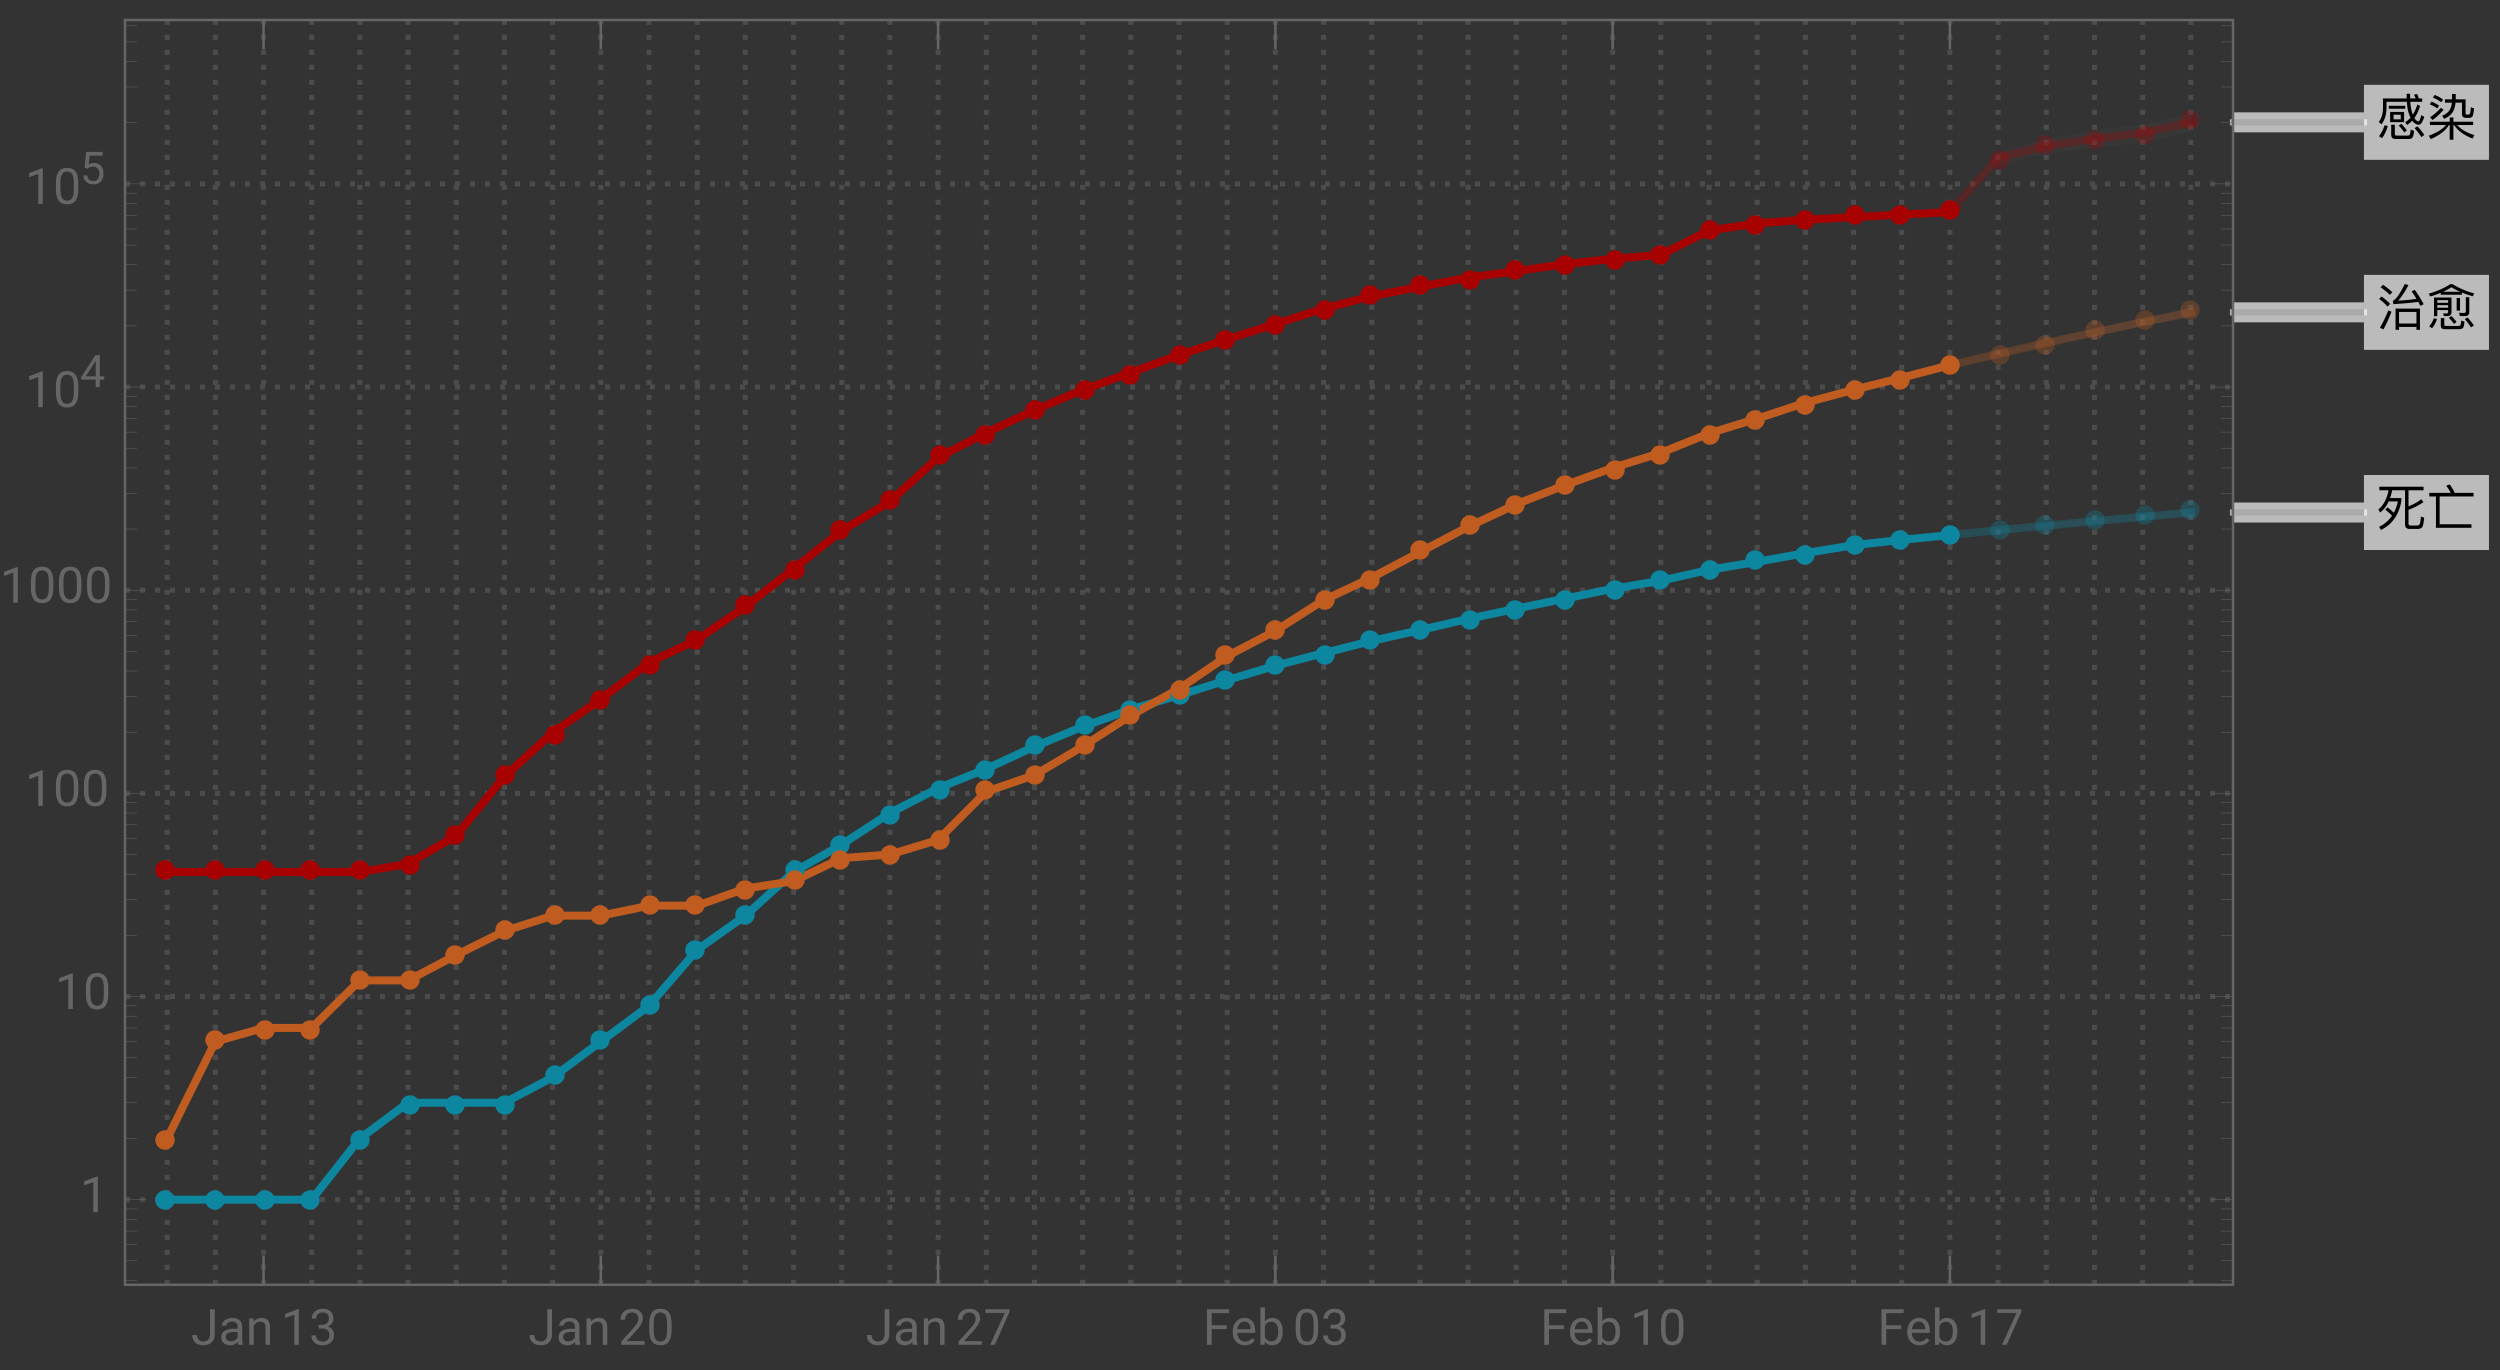 <svg xmlns="http://www.w3.org/2000/svg" xmlns:xlink="http://www.w3.org/1999/xlink" width="500pt" height="274pt" viewBox="0 0 500 274"><rect x="0" y="0" width="500" height="274" fill="#333333" stroke="none"/><defs><symbol overflow="visible" id="a"><path d="M2.469-5.809v.59h3.293v-.59zm.27 1.23v2.04H5.53v-2.04zm2.12 1.477H3.422v-.918h1.437zM9.141-7.27h-.672a7.745 7.745 0 00-.32-.89l-.637.11c.117.241.226.5.328.78H6.75c-.02-.3-.02-.609-.02-.94h-.69c0 .32 0 .64.019.94h-4.75v1.97C1.28-4.14 1-3.239.46-2.59l.54.488c.64-.808.98-1.878 1.012-3.199v-1.308H6.09c.05.828.148 1.52.308 2.078.122.41.262.781.422 1.101-.32.36-.68.66-1.07.89l.371.56c.36-.22.707-.5 1.04-.848.038.058.1.129.16.2.37.398.75.608 1.148.608.422 0 .781-.53 1.082-1.582l-.582-.34c-.2.833-.39 1.25-.57 1.25-.22 0-.458-.18-.72-.527l-.09-.14c.462-.641.84-1.442 1.15-2.422l-.56-.29a8.622 8.622 0 01-.91 2.032 5.96 5.96 0 01-.25-.84c-.12-.45-.199-1.031-.238-1.73h2.36zM1.62-1.91A6.86 6.86 0 01.511.28l.61.39c.5-.69.879-1.5 1.16-2.44zM6.31.84c.37 0 .64-.07.82-.211.2-.18.332-.649.39-1.43l-.68-.23c-.038.582-.12.922-.218 1.043-.09.097-.242.148-.441.148H4.05c-.25 0-.37-.14-.37-.422V-2.02h-.73v1.91c0 .63.288.95.878.95zM8.2-1.7l-.578.36A13.69 13.69 0 018.988.45l.57-.41C9.25-.46 8.802-1.04 8.2-1.7zM5-2.19l-.54.332c.462.5.821.96 1.08 1.379l.538-.38C5.828-1.237 5.468-1.69 5-2.19zm0 0"/></symbol><symbol overflow="visible" id="b"><path d="M3.89-1.96C3.29-1.16 2.14-.45.46.18l.411.68c1.79-.801 3-1.739 3.629-2.82h.148V.98h.743v-2.94h.14C6.25-.84 7.481.07 9.238.75L9.57.059c-1.55-.489-2.69-1.16-3.422-2.02H9.34v-.66H5.39v-.848h-.742v.848H.691v.66zm1.231-6.2v1.058H3.7v.672h1.38c-.06.54-.188 1.008-.388 1.39-.3.509-.812.919-1.55 1.231l.39.61c.797-.332 1.38-.79 1.739-1.371.28-.48.468-1.102.55-1.86h1.301L7.11-4.14c0 .492.262.742.801.742h.59c.36 0 .602-.114.719-.32.12-.223.222-.743.3-1.583l-.64-.21c-.05.722-.11 1.14-.168 1.261a.381.381 0 01-.32.191h-.34c-.16 0-.23-.082-.23-.23v-2.813H5.858V-8.16zm-3.473.18l-.359.539a7.48 7.48 0 011.672.921l.36-.55a7.87 7.87 0 00-1.673-.91zm-.636 1.34l-.364.538a7.235 7.235 0 011.524.82l.36-.546a7.631 7.631 0 00-1.52-.813zM2.89-5.41c-.64.719-1.36 1.36-2.171 1.898l.5.551c.761-.539 1.5-1.23 2.203-2.05zm0 0"/></symbol><symbol overflow="visible" id="c"><path d="M2.23-3.52l-.48.45c.55.422 1.012.82 1.371 1.218C2.481-.91 1.621-.172.54.36L.9 1C3.13-.102 4.49-2.02 4.981-4.762v-.617H2.72c.172-.48.312-1.012.422-1.57H5.72V-.16c0 .629.293.95.89.95H8.2c.41 0 .711-.099.903-.302.207-.238.359-.886.437-1.957l-.66-.21c-.04.87-.129 1.39-.27 1.57-.109.14-.289.218-.53.218H6.83c-.278 0-.419-.14-.419-.418v-2.73c.95-.34 1.942-.84 2.98-1.52l-.421-.59A10.19 10.19 0 016.41-3.73v-3.22h3.012v-.698H.578v.699h1.844C2.102-5.25 1.43-3.97.39-3.11l.34.62c.71-.542 1.28-1.28 1.718-2.222h1.84c-.18.84-.46 1.602-.82 2.281-.348-.36-.758-.73-1.239-1.09zm0 0"/></symbol><symbol overflow="visible" id="d"><path d="M.57-6.422v.723h1.328V.559H9v-.707H2.64V-5.7h6.782v-.723H5.648a8.407 8.407 0 00-1-1.687l-.707.27c.368.44.68.917.93 1.417zm0 0"/></symbol><symbol overflow="visible" id="e"><path d="M1.32-8.012l-.5.492c.782.54 1.4 1.04 1.84 1.52l.52-.52c-.5-.5-1.121-.992-1.86-1.492zm-.289 2.34l-.5.48C1.25-4.647 1.81-4.14 2.22-3.66l.52-.531c-.458-.489-1.028-.98-1.708-1.48zm1.34 2.781A29.022 29.022 0 01.7.59l.71.31a30.79 30.79 0 001.602-3.53zM8.7-3.25H3.82V.988h.7V.41H8v.578h.7zM4.52-.27v-2.32H8v2.32zM7.66-7l-.629.3c.34.462.66.962.98 1.5-1.152.169-2.37.29-3.66.36.688-.781 1.368-1.808 2.047-3.11l-.718-.24C4.719-6.23 3.922-5.1 3.27-4.8l.12.653c1.82-.102 3.481-.25 4.97-.454.14.25.28.524.421.801l.668-.328A23.587 23.587 0 007.66-7zm0 0"/></symbol><symbol overflow="visible" id="f"><path d="M2.172-3.95H4.34v.528H2.172zm2.168-.46H2.172v-.54H4.34zM2.172-2.96H4.34v.288c0 .262-.121.39-.34.39l-.66-.027.148.547h.703c.54 0 .82-.258.82-.758v-2.949h-3.5v3.739h.66zm-.703 1.64C1.269-.72.969-.18.55.3l.578.372c.422-.524.75-1.14.992-1.852zM6.53.86c.328 0 .57-.07.73-.188.169-.16.29-.602.348-1.32L6.95-.86c-.039.52-.097.84-.187.949-.082.082-.203.12-.364.12H3.852C3.66.21 3.57.122 3.57-.05v-1.31h-.699V.09c0 .512.258.77.777.77zm1.207-2.622c.551 0 .832-.277.832-.816V-5.54H7.88v2.789c0 .238-.129.371-.379.371-.309 0-.64-.02-.98-.05l.16.667zM5-1.762l-.531.332c.43.442.77.852 1.031 1.23l.531-.378C5.79-.922 5.45-1.308 5-1.762zm3.23.274l-.55.34c.52.609.93 1.16 1.23 1.66l.57-.39c-.289-.462-.71-1-1.25-1.61zM6.04-5.371v2.512h.679v-2.512zm-3.188-1.04v.38h4.25v-.43c.66.27 1.367.52 2.148.742l.32-.562c-1.64-.457-3.082-1.078-4.34-1.86h-.46C3.629-7.379 2.19-6.75.46-6.238l.31.566c.75-.226 1.44-.476 2.082-.738zm3.91-.198H3.309A11.7 11.7 0 005-7.531c.52.332 1.11.64 1.762.922zm0 0"/></symbol><symbol overflow="visible" id="g"><path d="M3.805-7.11h.941v5.036c0 .68-.203 1.21-.613 1.597-.406.383-.953.575-1.633.575-.707 0-1.258-.18-1.648-.543-.395-.36-.594-.867-.594-1.516h.937c0 .406.114.723.336.95.223.23.547.343.969.343.387 0 .7-.121.941-.367.239-.246.36-.586.364-1.028zm0 0"/></symbol><symbol overflow="visible" id="h"><path d="M3.945 0c-.05-.105-.093-.29-.125-.555-.422.434-.922.653-1.507.653-.52 0-.946-.149-1.282-.442a1.438 1.438 0 01-.5-1.12c0-.552.211-.977.63-1.282.417-.305 1.007-.457 1.765-.457h.879v-.414c0-.317-.094-.567-.285-.754-.188-.188-.465-.281-.833-.281-.324 0-.593.082-.812.242-.219.164-.328.36-.328.59H.64c0-.262.093-.516.28-.762.188-.246.442-.441.763-.582.32-.145.671-.219 1.054-.219.61 0 1.086.153 1.434.457.344.305.523.727.535 1.258v2.434c0 .484.063.87.184 1.156V0zm-1.5-.688c.285 0 .555-.074.805-.218a1.35 1.35 0 00.555-.574v-1.083h-.711c-1.106 0-1.656.325-1.656.97 0 .284.093.507.28.663.188.16.43.243.727.243zm0 0"/></symbol><symbol overflow="visible" id="i"><path d="M1.54-5.281l.026.664a1.93 1.93 0 011.582-.766c1.118 0 1.68.633 1.692 1.89V0h-.902v-3.496c-.004-.379-.094-.664-.262-.844-.172-.183-.438-.273-.801-.273-.293 0-.55.078-.77.234a1.59 1.59 0 00-.52.613V0h-.9v-5.281zm0 0"/></symbol><symbol overflow="visible" id="j"><path d="M3.559 0h-.907v-6.02l-1.824.668v-.82l2.59-.973h.14zm0 0"/></symbol><symbol overflow="visible" id="k"><path d="M1.906-3.992h.676c.426-.008.762-.121 1.008-.34.242-.219.363-.512.363-.883 0-.832-.414-1.25-1.242-1.25-.39 0-.703.113-.938.336-.23.223-.347.516-.347.887H.523c0-.563.204-1.031.618-1.406.41-.372.933-.559 1.57-.559.672 0 1.195.176 1.578.531.379.356.57.848.57 1.48 0 .31-.101.61-.3.9a1.81 1.81 0 01-.817.648c.39.125.692.328.903.617.214.285.32.636.32 1.047 0 .64-.207 1.144-.625 1.52-.418.374-.957.562-1.625.562s-1.211-.18-1.63-.543c-.417-.36-.624-.836-.624-1.43h.906c0 .375.121.672.367.898.243.227.57.336.98.336.438 0 .77-.113 1-.34.231-.23.349-.554.349-.98 0-.414-.125-.734-.383-.953-.254-.223-.618-.336-1.098-.344h-.676zm0 0"/></symbol><symbol overflow="visible" id="l"><path d="M5.25 0H.59v-.648l2.46-2.735c.364-.414.618-.75.755-1.008.14-.257.21-.527.21-.804 0-.371-.113-.676-.34-.914-.222-.239-.523-.356-.898-.356-.449 0-.797.13-1.047.383-.25.254-.37.613-.37 1.066H.452c0-.652.211-1.183.633-1.586.422-.402.984-.605 1.691-.605.66 0 1.184.172 1.567.52.386.347.578.808.578 1.382 0 .703-.445 1.535-1.336 2.5L1.68-.738h3.57zm0 0"/></symbol><symbol overflow="visible" id="m"><path d="M5.047-3.031c0 1.058-.18 1.844-.54 2.36-.362.51-.925.769-1.694.769-.758 0-1.32-.25-1.684-.754C.766-1.16.574-1.91.562-2.91v-1.207c0-1.043.18-1.82.54-2.328.363-.508.93-.762 1.703-.762.765 0 1.328.246 1.687.734.36.489.547 1.246.555 2.27zm-.902-1.235c0-.765-.106-1.324-.32-1.675-.216-.348-.555-.524-1.02-.524-.465 0-.801.176-1.012.524-.211.347-.32.882-.328 1.605v1.445c0 .77.113 1.336.336 1.704.222.367.558.546 1.012.546.445 0 .777-.171.992-.515.218-.344.332-.89.34-1.633zm0 0"/></symbol><symbol overflow="visible" id="n"><path d="M5.18-6.602L2.234 0H1.29l2.934-6.367H.375v-.742H5.18zm0 0"/></symbol><symbol overflow="visible" id="o"><path d="M4.746-3.14H1.762V0H.824v-7.11H5.23v.774H1.762v2.43h2.984zm0 0"/></symbol><symbol overflow="visible" id="p"><path d="M2.875.098c-.715 0-1.297-.235-1.746-.707-.45-.47-.676-1.098-.676-1.887v-.164c0-.524.102-.992.3-1.406.2-.41.481-.735.84-.965.36-.235.75-.352 1.173-.352.687 0 1.218.227 1.601.68.38.453.57 1.101.57 1.945v.375H1.36c.012.52.164.942.454 1.262.292.32.664.48 1.113.48.316 0 .59-.062.808-.195.223-.129.414-.3.582-.516l.551.43c-.441.68-1.105 1.02-1.992 1.02zm-.11-4.739a1.21 1.21 0 00-.921.399c-.246.265-.399.64-.457 1.117H4.03v-.07c-.023-.457-.148-.813-.367-1.067-.223-.25-.523-.379-.898-.379zm0 0"/></symbol><symbol overflow="visible" id="q"><path d="M5.156-2.582c0 .809-.187 1.453-.554 1.945-.372.489-.872.735-1.497.735-.667 0-1.183-.235-1.546-.707L1.516 0H.684v-7.5h.902v2.797c.367-.453.867-.68 1.508-.68.64 0 1.148.246 1.511.73.368.485.551 1.15.551 1.993zm-.902-.106c0-.613-.121-1.09-.356-1.421-.238-.336-.582-.504-1.027-.504-.598 0-1.023.277-1.285.828V-1.5c.277.555.71.832 1.297.832.43 0 .77-.168 1.008-.504.242-.336.363-.84.363-1.516zm0 0"/></symbol><symbol overflow="visible" id="r"><path d="M3.965-2.148h.887v.664h-.887V0h-.817v-1.484H.234v-.48l2.864-4.434h.867zm-2.809 0h1.992v-3.137l-.097.176zm0 0"/></symbol><symbol overflow="visible" id="s"><path d="M.906-3.207l.324-3.191h3.278v.75H1.922l-.195 1.746a2.081 2.081 0 011.07-.278c.582 0 1.043.192 1.387.578.343.387.515.907.515 1.563 0 .66-.18 1.18-.535 1.559-.355.378-.851.566-1.492.566-.567 0-1.027-.156-1.383-.469-.36-.312-.562-.746-.613-1.3h.77c.05.367.179.644.39.828.21.187.492.28.836.28.379 0 .676-.128.89-.386.215-.258.32-.617.32-1.07 0-.426-.112-.77-.347-1.031-.234-.258-.543-.387-.93-.387-.355 0-.632.078-.835.23l-.215.18zm0 0"/></symbol></defs><path d="M33.434 256.96V4m9.636 252.96V4m9.637 252.96V4m9.633 252.96V4m9.637 252.96V4m9.636 252.96V4m9.637 252.96V4m9.637 252.96V4m9.636 252.96V4m9.637 252.96V4m9.637 252.96V4m9.637 252.96V4m9.636 252.96V4m9.637 252.96V4m9.637 252.96V4m9.636 252.96V4m9.637 252.96V4m9.637 252.96V4m9.636 252.96V4m9.637 252.96V4m9.637 252.96V4m9.636 252.96V4m9.638 252.96V4m9.636 252.96V4m9.636 252.96V4m9.638 252.96V4m9.636 252.96V4m9.637 252.96V4m9.637 252.96V4m9.632 252.96V4m9.637 252.96V4m9.637 252.96V4m9.636 252.96V4m9.638 252.96V4m9.636 252.96V4m9.636 252.96V4m9.638 252.96V4m9.636 252.96V4m9.637 252.96V4m9.637 252.96V4m9.637 252.96V4m9.636 252.96V4m9.637 252.96V4M25 239.93h421.602M25 199.3h421.602M25 158.668h421.602M25 118.04h421.602M25 77.41h421.602M25 36.777h421.602" fill="none" stroke="#666" stroke-opacity=".5" stroke-dasharray="1,2" stroke-miterlimit="3.25"/><path d="M389.984 42.438l9.637-10.88 9.637-2.351 9.637-1.445 9.636-1.18 9.637-2.117" fill="none" stroke-width="1.6" stroke-linecap="square" stroke="#a60000" stroke-opacity=".3" stroke-miterlimit="3.25"/><path d="M389.984 107.012l9.637-.957 9.637-.922 9.637-.903 9.636-.875 9.637-.855" fill="none" stroke-width="1.6" stroke-linecap="square" stroke="#0d86a0" stroke-opacity=".3" stroke-miterlimit="3.25"/><path d="M389.984 73.031l9.637-2.238 9.637-2.227 9.637-2.101 9.636-2.035 9.637-1.957" fill="none" stroke-width="1.6" stroke-linecap="square" stroke="#c05c20" stroke-opacity=".3" stroke-miterlimit="3.25"/><path d="M33.434 174.402h38.543l9.636-1.64 9.637-5.657 9.637-11.8 9.636-8.778 9.637-6.707 9.637-7.293 9.637-4.601 9.636-6.598 9.637-7.562 9.637-7.618 9.636-5.835 9.637-8.82 9.637-4.954 9.637-4.512 9.636-4.043 9.637-3.468 9.637-3.508 9.637-3.168 9.636-3.043 9.637-3.07 9.637-2.497 9.636-1.875 9.637-1.828 9.637-1.304 9.633-1.399 9.636-1.054 9.637-.813 9.637-4.832 9.637-1.465 9.636-.715 9.637-.523 9.637-.52 9.636-.465" fill="none" stroke-width="1.6" stroke-linecap="square" stroke="#a60000" stroke-miterlimit="3.25"/><path d="M33.434 239.93H62.34l9.637-12.23 9.636-7.157h19.274l9.636-5.074 9.637-7.156 9.637-7.153 9.637-11.222 9.636-6.805 9.637-8.73 9.637-5.5 9.636-6.298 9.637-4.964 9.637-3.871 9.637-4.465 9.636-3.977 9.637-3.45 9.637-2.827 9.637-3.031 9.636-2.883 9.637-2.512 9.637-2.45 9.636-2.152 9.637-2.234 9.637-2.055 9.633-1.992 9.636-1.984 9.637-1.61 9.637-2.171 9.637-1.622 9.636-1.738 9.637-1.574 9.637-1.078 9.636-.953" fill="none" stroke-width="1.6" stroke-linecap="square" stroke="#0d86a0" stroke-miterlimit="3.25"/><path d="M33.434 227.7l9.636-19.387 9.637-2.72h9.633l9.637-9.511h9.636l9.637-5.074 9.637-4.801 9.636-3.074h9.637l9.637-2h9.637l9.636-3.426 9.637-1.492 9.637-4.594 9.636-.719 9.637-2.922 9.637-9.66 9.637-3.304 9.636-5.711 9.637-6.23 9.637-5.313 9.637-6.551 9.636-5.047 9.637-6.129 9.637-4.523 9.636-5.102 9.637-5.047 9.637-4.527 9.633-3.773 9.636-3.481 9.637-3.012 9.637-3.894 9.637-2.961 9.636-3.16 9.637-2.59 9.637-2.422 9.636-2.512" fill="none" stroke-width="1.6" stroke-linecap="square" stroke="#c05c20" stroke-miterlimit="3.25"/><path d="M391.934 42a1.934 1.934 0 10-3.868 0 1.934 1.934 0 003.868 0zm10-10a1.934 1.934 0 10-3.868 0 1.934 1.934 0 003.868 0zm9-3a1.934 1.934 0 10-3.868 0 1.934 1.934 0 003.868 0zm10-1a1.934 1.934 0 10-3.868 0 1.934 1.934 0 003.868 0zm10-1a1.934 1.934 0 10-3.868 0 1.934 1.934 0 003.868 0zm9-3a1.934 1.934 0 10-3.868 0 1.934 1.934 0 003.868 0zm0 0" fill-rule="evenodd" fill="#a60000" fill-opacity=".3"/><path d="M391.934 107a1.934 1.934 0 10-3.868 0 1.934 1.934 0 003.868 0zm10-1a1.934 1.934 0 10-3.868 0 1.934 1.934 0 003.868 0zm9-1a1.934 1.934 0 10-3.868 0 1.934 1.934 0 003.868 0zm10-1a1.934 1.934 0 10-3.868 0 1.934 1.934 0 003.868 0zm10-1a1.934 1.934 0 10-3.868 0 1.934 1.934 0 003.868 0zm9-1a1.934 1.934 0 10-3.868 0 1.934 1.934 0 003.868 0zm0 0" fill-rule="evenodd" fill="#0d86a0" fill-opacity=".3"/><path d="M391.934 73a1.934 1.934 0 10-3.868 0 1.934 1.934 0 003.868 0zm10-2a1.934 1.934 0 10-3.868 0 1.934 1.934 0 003.868 0zm9-2a1.934 1.934 0 10-3.868 0 1.934 1.934 0 003.868 0zm10-3a1.934 1.934 0 10-3.868 0 1.934 1.934 0 003.868 0zm10-2a1.934 1.934 0 10-3.868 0 1.934 1.934 0 003.868 0zm9-2a1.934 1.934 0 10-3.868 0 1.934 1.934 0 003.868 0zm0 0" fill-rule="evenodd" fill="#c05c20" fill-opacity=".3"/><path d="M34.934 174a1.934 1.934 0 10-3.868 0 1.934 1.934 0 003.868 0zm10 0a1.934 1.934 0 10-3.868 0 1.934 1.934 0 003.868 0zm10 0a1.934 1.934 0 10-3.868 0 1.934 1.934 0 003.868 0zm9 0a1.934 1.934 0 10-3.868 0 1.934 1.934 0 003.868 0zm10 0a1.934 1.934 0 10-3.868 0 1.934 1.934 0 003.868 0zm10-1a1.934 1.934 0 10-3.868 0 1.934 1.934 0 003.868 0zm9-6a1.934 1.934 0 10-3.868 0 1.934 1.934 0 003.868 0zm10-12a1.934 1.934 0 10-3.868 0 1.934 1.934 0 003.868 0zm10-8a1.934 1.934 0 10-3.868 0 1.934 1.934 0 003.868 0zm9-7a1.934 1.934 0 10-3.868 0 1.934 1.934 0 003.868 0zm10-7a1.934 1.934 0 10-3.868 0 1.934 1.934 0 003.868 0zm9-5a1.934 1.934 0 10-3.868 0 1.934 1.934 0 003.868 0zm10-7a1.934 1.934 0 10-3.868 0 1.934 1.934 0 003.868 0zm10-7a1.934 1.934 0 10-3.868 0 1.934 1.934 0 003.868 0zm9-8a1.934 1.934 0 10-3.868 0 1.934 1.934 0 003.868 0zm10-6a1.934 1.934 0 10-3.868 0 1.934 1.934 0 003.868 0zm10-9a1.934 1.934 0 10-3.868 0 1.934 1.934 0 003.868 0zm9-4a1.934 1.934 0 10-3.868 0 1.934 1.934 0 003.868 0zm10-5a1.934 1.934 0 10-3.868 0 1.934 1.934 0 003.868 0zm10-4a1.934 1.934 0 10-3.868 0 1.934 1.934 0 003.868 0zm9-3a1.934 1.934 0 10-3.868 0 1.934 1.934 0 003.868 0zm10-4a1.934 1.934 0 10-3.868 0 1.934 1.934 0 003.868 0zm9-3a1.934 1.934 0 10-3.868 0 1.934 1.934 0 003.868 0zm10-3a1.934 1.934 0 10-3.868 0 1.934 1.934 0 003.868 0zm10-3a1.934 1.934 0 10-3.868 0 1.934 1.934 0 003.868 0zm9-3a1.934 1.934 0 10-3.868 0 1.934 1.934 0 003.868 0zm10-2a1.934 1.934 0 10-3.868 0 1.934 1.934 0 003.868 0zm10-1a1.934 1.934 0 10-3.868 0 1.934 1.934 0 003.868 0zm9-2a1.934 1.934 0 10-3.868 0 1.934 1.934 0 003.868 0zm10-1a1.934 1.934 0 10-3.868 0 1.934 1.934 0 003.868 0zm10-1a1.934 1.934 0 10-3.868 0 1.934 1.934 0 003.868 0zm9-1a1.934 1.934 0 10-3.868 0 1.934 1.934 0 003.868 0zm10-5a1.934 1.934 0 10-3.868 0 1.934 1.934 0 003.868 0zm9-1a1.934 1.934 0 10-3.868 0 1.934 1.934 0 003.868 0zm10-1a1.934 1.934 0 10-3.868 0 1.934 1.934 0 003.868 0zm10-1a1.934 1.934 0 10-3.868 0 1.934 1.934 0 003.868 0zm9 0a1.934 1.934 0 10-3.868 0 1.934 1.934 0 003.868 0zm10-1a1.934 1.934 0 10-3.868 0 1.934 1.934 0 003.868 0zm0 0" fill-rule="evenodd" fill="#a60000"/><path d="M34.934 240a1.934 1.934 0 10-3.868 0 1.934 1.934 0 003.868 0zm10 0a1.934 1.934 0 10-3.868 0 1.934 1.934 0 003.868 0zm10 0a1.934 1.934 0 10-3.868 0 1.934 1.934 0 003.868 0zm9 0a1.934 1.934 0 10-3.868 0 1.934 1.934 0 003.868 0zm10-12a1.934 1.934 0 10-3.868 0 1.934 1.934 0 003.868 0zm10-7a1.934 1.934 0 10-3.868 0 1.934 1.934 0 003.868 0zm9 0a1.934 1.934 0 10-3.868 0 1.934 1.934 0 003.868 0zm10 0a1.934 1.934 0 10-3.868 0 1.934 1.934 0 003.868 0zm10-6a1.934 1.934 0 10-3.868 0 1.934 1.934 0 003.868 0zm9-7a1.934 1.934 0 10-3.868 0 1.934 1.934 0 003.868 0zm10-7a1.934 1.934 0 10-3.868 0 1.934 1.934 0 003.868 0zm9-11a1.934 1.934 0 10-3.868 0 1.934 1.934 0 003.868 0zm10-7a1.934 1.934 0 10-3.868 0 1.934 1.934 0 003.868 0zm10-9a1.934 1.934 0 10-3.868 0 1.934 1.934 0 003.868 0zm9-5a1.934 1.934 0 10-3.868 0 1.934 1.934 0 003.868 0zm10-6a1.934 1.934 0 10-3.868 0 1.934 1.934 0 003.868 0zm10-5a1.934 1.934 0 10-3.868 0 1.934 1.934 0 003.868 0zm9-4a1.934 1.934 0 10-3.868 0 1.934 1.934 0 003.868 0zm10-5a1.934 1.934 0 10-3.868 0 1.934 1.934 0 003.868 0zm10-4a1.934 1.934 0 10-3.868 0 1.934 1.934 0 003.868 0zm9-3a1.934 1.934 0 10-3.868 0 1.934 1.934 0 003.868 0zm10-3a1.934 1.934 0 10-3.868 0 1.934 1.934 0 003.868 0zm9-3a1.934 1.934 0 10-3.868 0 1.934 1.934 0 003.868 0zm10-3a1.934 1.934 0 10-3.868 0 1.934 1.934 0 003.868 0zm10-2a1.934 1.934 0 10-3.868 0 1.934 1.934 0 003.868 0zm9-3a1.934 1.934 0 10-3.868 0 1.934 1.934 0 003.868 0zm10-2a1.934 1.934 0 10-3.868 0 1.934 1.934 0 003.868 0zm10-2a1.934 1.934 0 10-3.868 0 1.934 1.934 0 003.868 0zm9-2a1.934 1.934 0 10-3.868 0 1.934 1.934 0 003.868 0zm10-2a1.934 1.934 0 10-3.868 0 1.934 1.934 0 003.868 0zm10-2a1.934 1.934 0 10-3.868 0 1.934 1.934 0 003.868 0zm9-2a1.934 1.934 0 10-3.868 0 1.934 1.934 0 003.868 0zm10-2a1.934 1.934 0 10-3.868 0 1.934 1.934 0 003.868 0zm9-2a1.934 1.934 0 10-3.868 0 1.934 1.934 0 003.868 0zm10-1a1.934 1.934 0 10-3.868 0 1.934 1.934 0 003.868 0zm10-2a1.934 1.934 0 10-3.868 0 1.934 1.934 0 003.868 0zm9-1a1.934 1.934 0 10-3.868 0 1.934 1.934 0 003.868 0zm10-1a1.934 1.934 0 10-3.868 0 1.934 1.934 0 003.868 0zm0 0" fill-rule="evenodd" fill="#0d86a0"/><path d="M34.934 228a1.934 1.934 0 10-3.868 0 1.934 1.934 0 003.868 0zm10-20a1.934 1.934 0 10-3.868 0 1.934 1.934 0 003.868 0zm10-2a1.934 1.934 0 10-3.868 0 1.934 1.934 0 003.868 0zm9 0a1.934 1.934 0 10-3.868 0 1.934 1.934 0 003.868 0zm10-10a1.934 1.934 0 10-3.868 0 1.934 1.934 0 003.868 0zm10 0a1.934 1.934 0 10-3.868 0 1.934 1.934 0 003.868 0zm9-5a1.934 1.934 0 10-3.868 0 1.934 1.934 0 003.868 0zm10-5a1.934 1.934 0 10-3.868 0 1.934 1.934 0 003.868 0zm10-3a1.934 1.934 0 10-3.868 0 1.934 1.934 0 003.868 0zm9 0a1.934 1.934 0 10-3.868 0 1.934 1.934 0 003.868 0zm10-2a1.934 1.934 0 10-3.868 0 1.934 1.934 0 003.868 0zm9 0a1.934 1.934 0 10-3.868 0 1.934 1.934 0 003.868 0zm10-3a1.934 1.934 0 10-3.868 0 1.934 1.934 0 003.868 0zm10-2a1.934 1.934 0 10-3.868 0 1.934 1.934 0 003.868 0zm9-4a1.934 1.934 0 10-3.868 0 1.934 1.934 0 003.868 0zm10-1a1.934 1.934 0 10-3.868 0 1.934 1.934 0 003.868 0zm10-3a1.934 1.934 0 10-3.868 0 1.934 1.934 0 003.868 0zm9-10a1.934 1.934 0 10-3.868 0 1.934 1.934 0 003.868 0zm10-3a1.934 1.934 0 10-3.868 0 1.934 1.934 0 003.868 0zm10-6a1.934 1.934 0 10-3.868 0 1.934 1.934 0 003.868 0zm9-6a1.934 1.934 0 10-3.868 0 1.934 1.934 0 003.868 0zm10-5a1.934 1.934 0 10-3.868 0 1.934 1.934 0 003.868 0zm9-7a1.934 1.934 0 10-3.868 0 1.934 1.934 0 003.868 0zm10-5a1.934 1.934 0 10-3.868 0 1.934 1.934 0 003.868 0zm10-6a1.934 1.934 0 10-3.868 0 1.934 1.934 0 003.868 0zm9-4a1.934 1.934 0 10-3.868 0 1.934 1.934 0 003.868 0zm10-6a1.934 1.934 0 10-3.868 0 1.934 1.934 0 003.868 0zm10-5a1.934 1.934 0 10-3.868 0 1.934 1.934 0 003.868 0zm9-4a1.934 1.934 0 10-3.868 0 1.934 1.934 0 003.868 0zm10-4a1.934 1.934 0 10-3.868 0 1.934 1.934 0 003.868 0zm10-3a1.934 1.934 0 10-3.868 0 1.934 1.934 0 003.868 0zm9-3a1.934 1.934 0 10-3.868 0 1.934 1.934 0 003.868 0zm10-4a1.934 1.934 0 10-3.868 0 1.934 1.934 0 003.868 0zm9-3a1.934 1.934 0 10-3.868 0 1.934 1.934 0 003.868 0zm10-3a1.934 1.934 0 10-3.868 0 1.934 1.934 0 003.868 0zm10-3a1.934 1.934 0 10-3.868 0 1.934 1.934 0 003.868 0zm9-2a1.934 1.934 0 10-3.868 0 1.934 1.934 0 003.868 0zm10-3a1.934 1.934 0 10-3.868 0 1.934 1.934 0 003.868 0zm0 0" fill-rule="evenodd" fill="#c05c20"/><path d="M446.602 24.465h26.187" fill="none" stroke-width="4" stroke-linejoin="round" stroke="#fff" stroke-opacity=".667" stroke-miterlimit="3.25"/><path d="M446.602 24.465h26.187" fill="none" stroke-width="1.25" stroke-linecap="square" stroke="#aaa" stroke-miterlimit="3.25"/><path d="M497.79 16.965v15h-25v-15zm0 0" fill="#fff" fill-opacity=".667"/><use xlink:href="#a" x="475.289" y="26.965"/><use xlink:href="#b" x="485.289" y="26.965"/><path d="M446.602 102.5h26.187" fill="none" stroke-width="4" stroke-linejoin="round" stroke="#fff" stroke-opacity=".667" stroke-miterlimit="3.25"/><path d="M446.602 102.5h26.187" fill="none" stroke-width="1.25" stroke-linecap="square" stroke="#aaa" stroke-miterlimit="3.25"/><path d="M497.79 95v15h-25V95zm0 0" fill="#fff" fill-opacity=".667"/><use xlink:href="#c" x="475.289" y="104.998"/><use xlink:href="#d" x="485.289" y="104.998"/><path d="M446.602 62.473h26.187" fill="none" stroke-width="4" stroke-linejoin="round" stroke="#fff" stroke-opacity=".667" stroke-miterlimit="3.25"/><path d="M446.602 62.473h26.187" fill="none" stroke-width="1.25" stroke-linecap="square" stroke="#aaa" stroke-miterlimit="3.25"/><path d="M497.79 54.973v15h-25v-15zm0 0" fill="#fff" fill-opacity=".667"/><use xlink:href="#e" x="475.289" y="64.974"/><use xlink:href="#f" x="485.289" y="64.974"/><path d="M389.984 42.438l9.637-9.684 9.637-2.043 9.637-1.191 9.636-1 9.637-2.122v-3.675l-9.637 2.117-9.636 1.32-9.637 1.66-9.637 2.617zm0 64.574l9.637-.75 9.637-.778 9.637-.773 9.636-.762 9.637-.754v-1.367l-9.637.953-9.636.985-9.637 1.023-9.637 1.059zm0-33.981l9.637-2.054 9.637-2.012 9.637-1.863 9.636-1.797 9.637-1.735v-2.129l-9.637 2.16-9.636 2.25-9.637 2.325-9.637 2.433zm0 0" fill="gray" fill-opacity=".05"/><path d="M446.602 256.96H25m0 0V4m0 0h421.602m0 0v252.96" fill="none" stroke-width=".5" stroke-linecap="square" stroke="#666" stroke-miterlimit="3.25"/><path d="M52.707 256.96v-5.855" fill="none" stroke-width=".5" stroke="#666" stroke-miterlimit="3.25"/><g fill="#666"><use xlink:href="#g" x="38.205" y="268.96"/><use xlink:href="#h" x="43.723" y="268.96"/><use xlink:href="#i" x="49.162" y="268.96"/></g><g fill="#666"><use xlink:href="#j" x="56.205" y="268.96"/><use xlink:href="#k" x="61.82" y="268.96"/></g><path d="M120.16 256.96v-5.855" fill="none" stroke-width=".5" stroke="#666" stroke-miterlimit="3.25"/><g fill="#666"><use xlink:href="#g" x="105.661" y="268.96"/><use xlink:href="#h" x="111.179" y="268.96"/><use xlink:href="#i" x="116.618" y="268.96"/></g><g fill="#666"><use xlink:href="#l" x="123.661" y="268.96"/><use xlink:href="#m" x="129.276" y="268.96"/></g><path d="M187.617 256.96v-5.855" fill="none" stroke-width=".5" stroke="#666" stroke-miterlimit="3.25"/><g fill="#666"><use xlink:href="#g" x="173.117" y="268.96"/><use xlink:href="#h" x="178.635" y="268.96"/><use xlink:href="#i" x="184.074" y="268.96"/></g><g fill="#666"><use xlink:href="#l" x="191.117" y="268.96"/><use xlink:href="#n" x="196.732" y="268.96"/></g><path d="M255.074 256.96v-5.855" fill="none" stroke-width=".5" stroke="#666" stroke-miterlimit="3.25"/><g fill="#666"><use xlink:href="#o" x="240.573" y="268.96"/><use xlink:href="#p" x="246.1" y="268.96"/><use xlink:href="#q" x="251.398" y="268.96"/></g><g fill="#666"><use xlink:href="#m" x="258.573" y="268.96"/><use xlink:href="#k" x="264.188" y="268.96"/></g><path d="M322.527 256.96v-5.855" fill="none" stroke-width=".5" stroke="#666" stroke-miterlimit="3.25"/><g fill="#666"><use xlink:href="#o" x="308.029" y="268.96"/><use xlink:href="#p" x="313.556" y="268.96"/><use xlink:href="#q" x="318.854" y="268.96"/></g><g fill="#666"><use xlink:href="#j" x="326.029" y="268.96"/><use xlink:href="#m" x="331.644" y="268.96"/></g><path d="M389.984 256.96v-5.855" fill="none" stroke-width=".5" stroke="#666" stroke-miterlimit="3.25"/><g fill="#666"><use xlink:href="#o" x="375.485" y="268.96"/><use xlink:href="#p" x="381.012" y="268.96"/><use xlink:href="#q" x="386.31" y="268.96"/></g><g fill="#666"><use xlink:href="#j" x="393.485" y="268.96"/><use xlink:href="#n" x="399.1" y="268.96"/></g><path d="M25 239.93h4.215" fill="none" stroke-width=".1" stroke="#666" stroke-miterlimit="3.25"/><use xlink:href="#j" x="16" y="242.43" fill="#666"/><path d="M25 199.3h4.215" fill="none" stroke-width=".1" stroke="#666" stroke-miterlimit="3.25"/><g fill="#666"><use xlink:href="#j" x="11" y="201.8"/><use xlink:href="#m" x="16.615" y="201.8"/></g><path d="M25 158.668h4.215" fill="none" stroke-width=".1" stroke="#666" stroke-miterlimit="3.25"/><g fill="#666"><use xlink:href="#j" x="5" y="161.17"/><use xlink:href="#m" x="10.615" y="161.17"/><use xlink:href="#m" x="16.23" y="161.17"/></g><path d="M25 118.04h4.215" fill="none" stroke-width=".1" stroke="#666" stroke-miterlimit="3.25"/><g fill="#666"><use xlink:href="#j" y="120.539"/><use xlink:href="#m" x="5.615" y="120.539"/><use xlink:href="#m" x="11.23" y="120.539"/><use xlink:href="#m" x="16.846" y="120.539"/></g><path d="M25 77.41h4.215" fill="none" stroke-width=".1" stroke="#666" stroke-miterlimit="3.25"/><g fill="#666"><use xlink:href="#j" x="5" y="81.409"/><use xlink:href="#m" x="10.615" y="81.409"/></g><use xlink:href="#r" x="16" y="77.409" fill="#666"/><path d="M25 36.777h4.215" fill="none" stroke-width=".1" stroke="#666" stroke-miterlimit="3.25"/><g fill="#666"><use xlink:href="#j" x="5" y="40.779"/><use xlink:href="#m" x="10.615" y="40.779"/></g><use xlink:href="#s" x="16" y="36.779" fill="#666"/><path d="M25 256.098h2.398M25 252.16h2.398M25 248.945h2.398M25 246.223h2.398M25 243.867h2.398M25 241.79h2.398M25 227.7h2.398M25 220.543h2.398M25 215.469h2.398M25 211.531h2.398M25 208.313h2.398M25 205.594h2.398M25 203.238h2.398M25 201.16h2.398M25 187.07h2.398M25 179.914h2.398M25 174.84h2.398M25 170.902h2.398M25 167.684h2.398M25 164.965h2.398M25 162.605h2.398M25 160.527h2.398M25 146.438h2.398M25 139.285h2.398M25 134.207h2.398M25 130.27h2.398M25 127.055h2.398M25 124.332h2.398M25 121.977h2.398M25 119.898h2.398M25 105.809h2.398M25 98.652h2.398M25 93.578h2.398M25 89.64h2.398M25 86.422h2.398M25 83.703h2.398M25 81.348h2.398M25 79.27h2.398M25 65.18h2.398M25 58.023h2.398M25 52.95h2.398M25 49.012h2.398M25 45.793h2.398M25 43.074h2.398M25 40.715h2.398M25 38.637h2.398M25 24.547h2.398M25 17.395h2.398M25 12.316h2.398M25 8.379h2.398M25 5.164h2.398" fill="none" stroke-width=".1" stroke="#666" stroke-miterlimit="3.25"/><path d="M52.707 4v5.855M120.16 4v5.855M187.617 4v5.855M255.074 4v5.855M322.527 4v5.855M389.984 4v5.855" fill="none" stroke-width=".5" stroke="#666" stroke-miterlimit="3.25"/><path d="M446.602 239.93h-4.22m4.22-40.63h-4.22m4.22-40.632h-4.22m4.22-40.628h-4.22m4.22-40.63h-4.22m4.22-40.633h-4.22m4.22 219.321h-2.403m2.403-3.938h-2.403m2.403-3.215h-2.403m2.403-2.722h-2.403m2.403-2.356h-2.403m2.403-2.077h-2.403m2.403-14.09h-2.403m2.403-7.157h-2.403m2.403-5.074h-2.403m2.403-3.938h-2.403m2.403-3.218h-2.403m2.403-2.719h-2.403m2.403-2.356h-2.403m2.403-2.078h-2.403m2.403-14.09h-2.403m2.403-7.156h-2.403m2.403-5.074h-2.403m2.403-3.938h-2.403m2.403-3.218h-2.403m2.403-2.719h-2.403m2.403-2.36h-2.403m2.403-2.078h-2.403m2.403-14.089h-2.403m2.403-7.153h-2.403m2.403-5.078h-2.403m2.403-3.937h-2.403m2.403-3.215h-2.403m2.403-2.723h-2.403m2.403-2.355h-2.403m2.403-2.079h-2.403m2.403-14.089h-2.403m2.403-7.157h-2.403m2.403-5.074h-2.403m2.403-3.938h-2.403m2.403-3.218h-2.403m2.403-2.719h-2.403m2.403-2.355h-2.403m2.403-2.078h-2.403m2.403-14.09h-2.403m2.403-7.157h-2.403m2.403-5.073h-2.403m2.403-3.938h-2.403m2.403-3.219h-2.403m2.403-2.719h-2.403m2.403-2.359h-2.403m2.403-2.078h-2.403m2.403-14.09h-2.403m2.403-7.152h-2.403m2.403-5.079h-2.403m2.403-3.937h-2.403m2.403-3.215h-2.403" fill="none" stroke-width=".1" stroke="#666" stroke-miterlimit="3.25"/></svg>